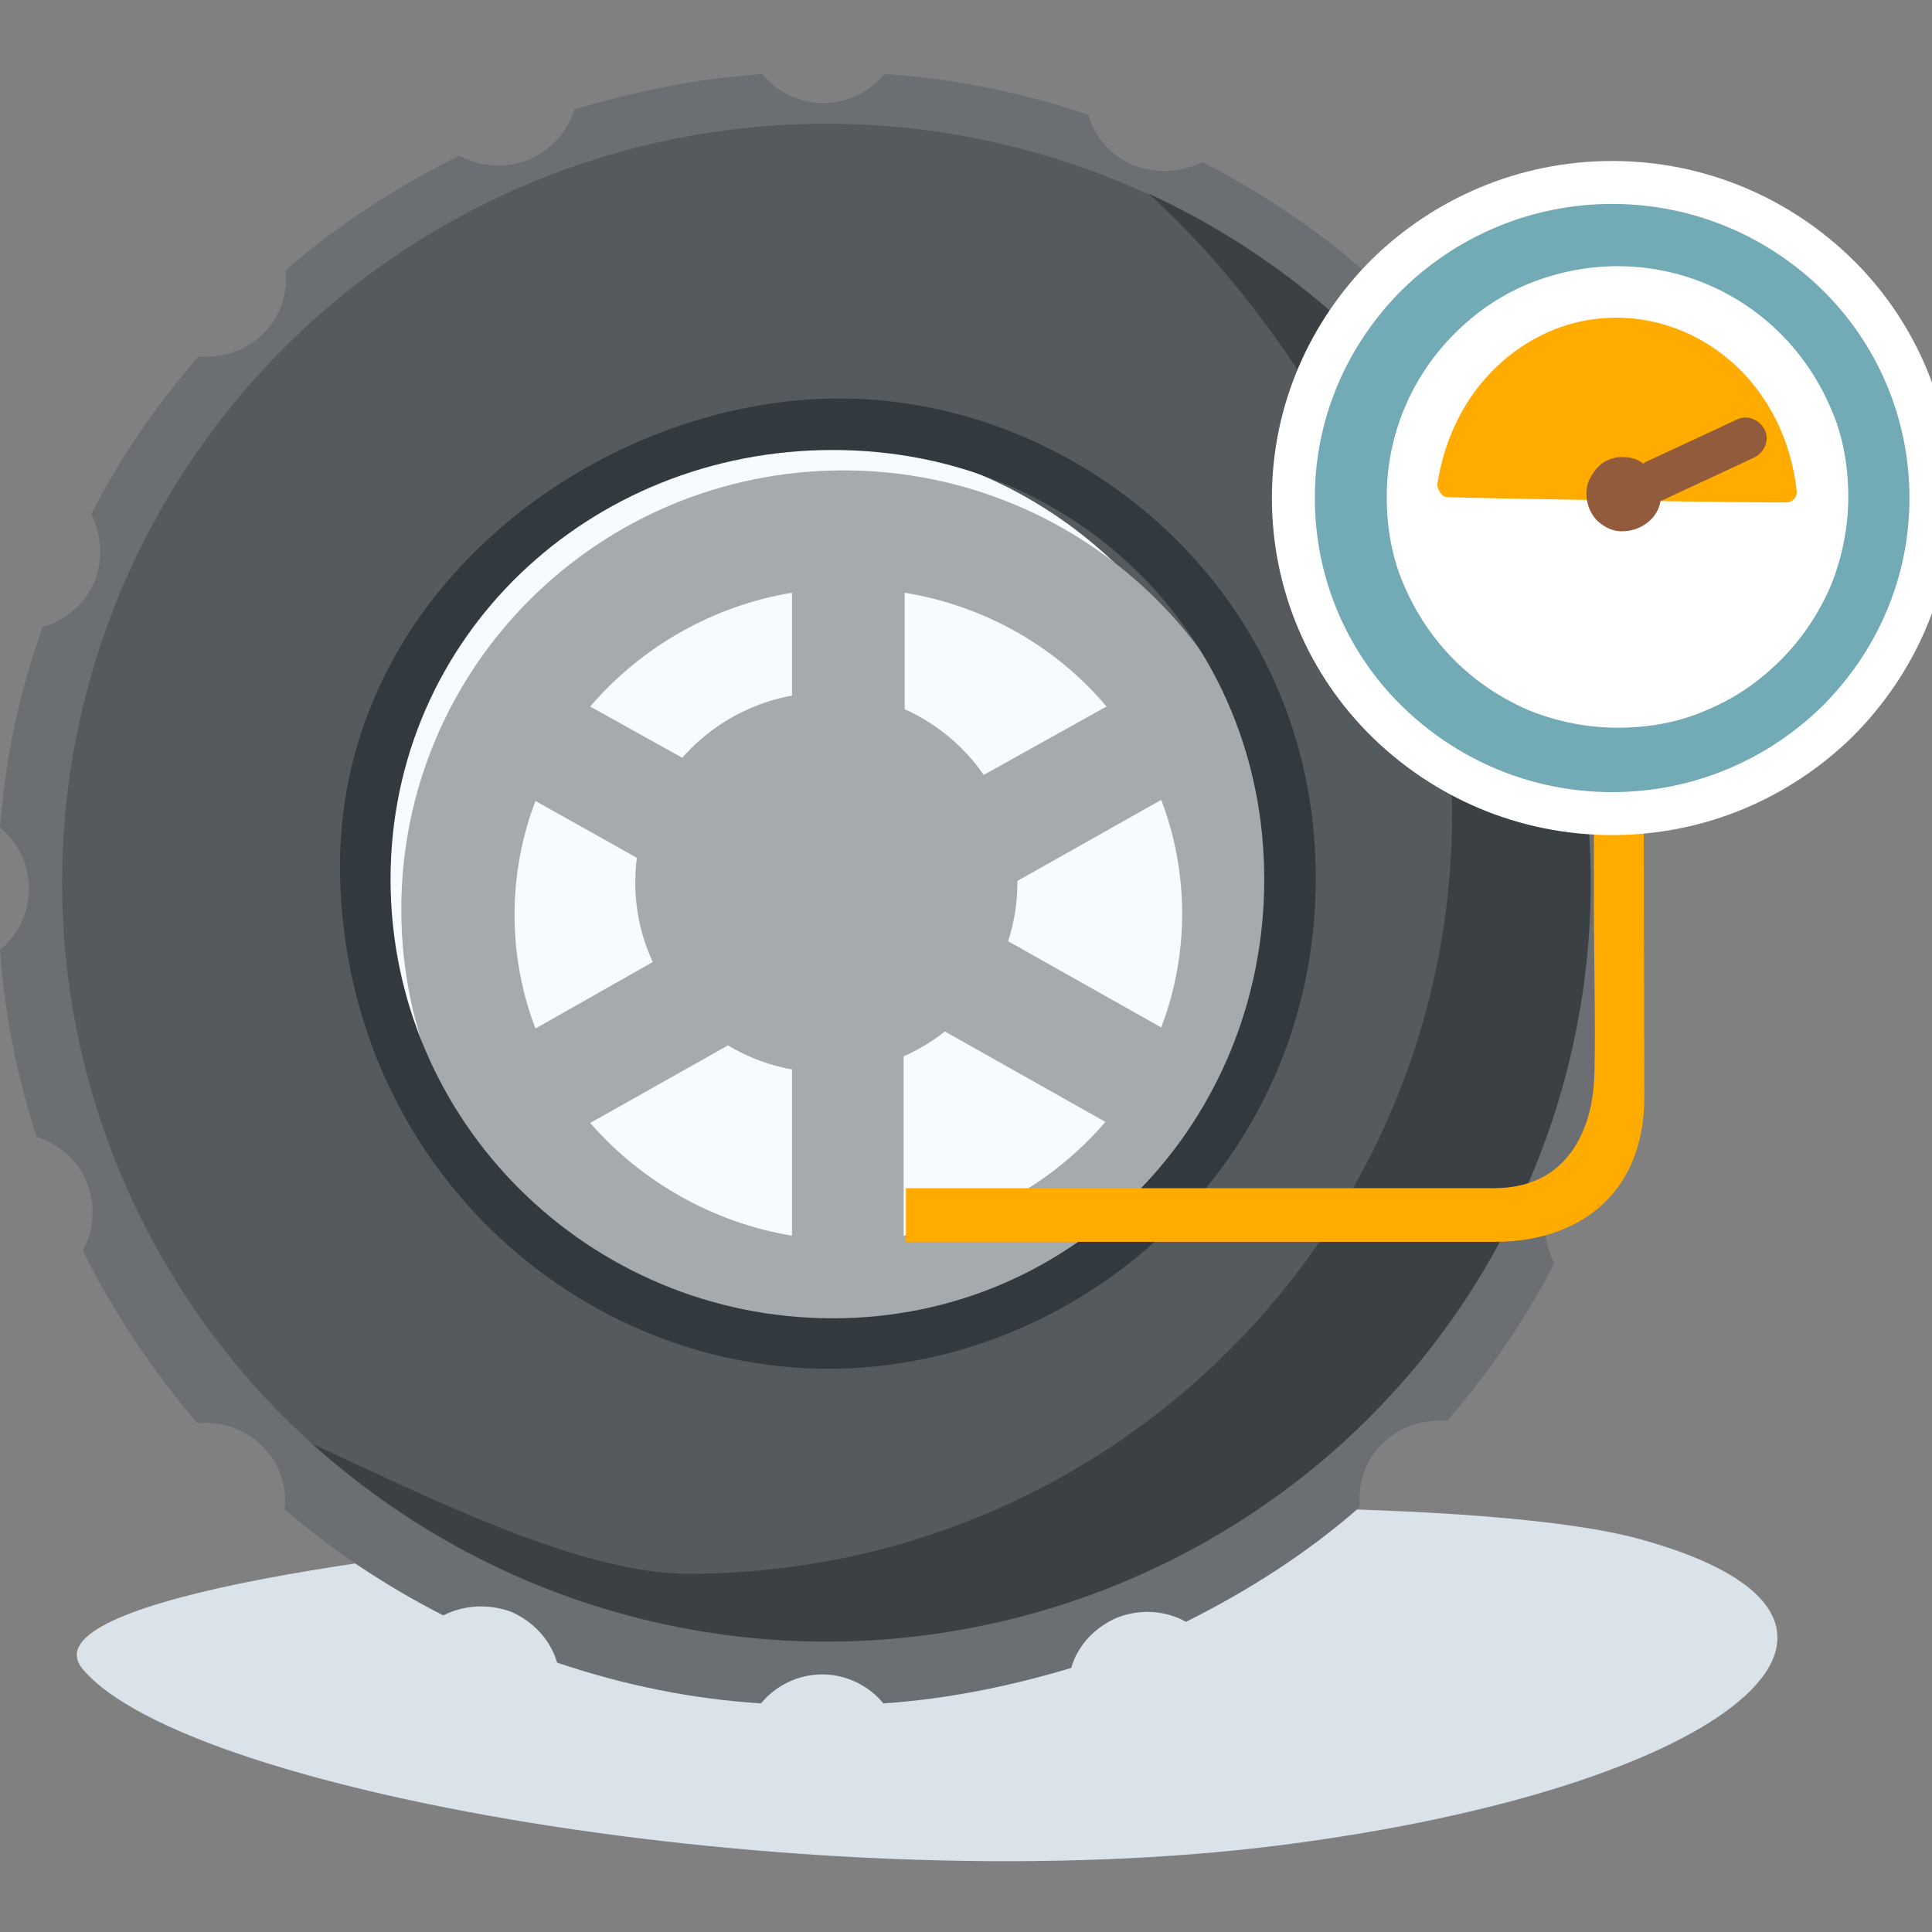 <?xml version="1.0" encoding="utf-8"?>
<!-- Generator: Adobe Illustrator 23.0.4, SVG Export Plug-In . SVG Version: 6.00 Build 0)  -->
<svg version="1.1" id="Layer_1" xmlns="http://www.w3.org/2000/svg" xmlns:xlink="http://www.w3.org/1999/xlink" x="0px" y="0px"
	 viewBox="0 0 180 180" style="enable-background:new 0 0 180 180;" xml:space="preserve">
<rect x="0" y="0" width="180" height="180" fill="#808080" stroke="none"/>
<style type="text/css">
	.st0{fill-rule:evenodd;clip-rule:evenodd;fill:#D9E3E9;}
	.st1{fill:#6B6F74;}
	.st2{fill:#555A5F;}
	.st3{fill:#3B4045;}
	.st4{fill:#F7FBFF;}
	.st5{fill:#A5AAAF;}
	.st6{fill:#32393F;}
	.st7{fill-rule:evenodd;clip-rule:evenodd;fill:#BF360C;}
	.st8{fill-rule:evenodd;clip-rule:evenodd;fill:#FFAB00;}
	.st9{fill-rule:evenodd;clip-rule:evenodd;fill:#72AAB5;stroke:#FFFFFF;stroke-width:4;}
	.st10{fill-rule:evenodd;clip-rule:evenodd;fill:#FFFFFF;}
	.st11{fill-rule:evenodd;clip-rule:evenodd;fill:#915B3C;}
</style>
<g>
	<path class="st0" d="M152.8,143.4c27.2,7.5,8.7,23.1-33.4,28.5c-42.1,5.4-101.8-4.6-111.7-16.4C-2.2,143.6,125.6,135.9,152.8,143.4
		z"/>
	<g>
		<path class="st1" d="M153.3,77.1c-0.4-5.9-1.6-11.8-3.4-17.4c-2.1-0.6-3.9-2.2-4.7-4.3c-0.8-2.1-0.7-4.4,0.4-6.3
			c-2.9-5.8-6.5-11.2-10.7-16.1c-2.2,0.2-4.4-0.5-6-2.1c-1.6-1.6-2.4-3.7-2.1-5.9c-4.5-3.9-9.5-7.2-14.8-9.9c-2,1-4.3,1.1-6.4,0.3
			c-2.1-0.9-3.6-2.6-4.2-4.7c-6.2-2.1-12.6-3.4-19-3.8c-1.4,1.7-3.5,2.7-5.7,2.7c-2.2,0-4.3-1-5.7-2.7c-6,0.4-11.8,1.6-17.5,3.3
			c-0.6,2.1-2.2,3.8-4.3,4.7c-2.1,0.8-4.4,0.7-6.4-0.4c-5.8,2.9-11.3,6.4-16.2,10.7c0.2,2.2-0.5,4.4-2.1,5.9c-1.6,1.6-3.8,2.3-6,2.1
			c-3.9,4.5-7.3,9.4-10,14.7c1,2,1.1,4.3,0.3,6.3c-0.9,2-2.6,3.6-4.8,4.2C1.8,64.3,0.5,70.7,0,77.1c1.7,1.4,2.7,3.5,2.7,5.7
			c0,2.2-1,4.3-2.7,5.7c0.4,5.9,1.6,11.8,3.4,17.4c2.1,0.7,3.9,2.2,4.7,4.3c0.8,2.1,0.7,4.4-0.4,6.3c2.9,5.8,6.5,11.2,10.7,16.1
			c2.2-0.2,4.4,0.5,6,2.1c1.6,1.6,2.4,3.7,2.1,5.9c4.5,3.9,9.5,7.2,14.8,9.9c2-1,4.3-1.1,6.4-0.3c2,0.9,3.6,2.6,4.2,4.7
			c6.2,2.1,12.6,3.4,19,3.8c1.4-1.7,3.5-2.7,5.7-2.7c2.2,0,4.3,1,5.7,2.7c6-0.4,11.8-1.6,17.5-3.3c0.6-2.1,2.2-3.8,4.3-4.7
			c2.1-0.8,4.4-0.7,6.4,0.4c5.8-2.9,11.3-6.4,16.2-10.7c-0.2-2.2,0.5-4.4,2.1-5.9c1.6-1.6,3.8-2.3,6-2.1c3.9-4.5,7.3-9.4,10-14.7
			c-1-2-1.1-4.3-0.3-6.3c0.9-2,2.6-3.6,4.8-4.2c2.1-6.1,3.4-12.5,3.9-18.9c-1.7-1.4-2.7-3.5-2.7-5.7
			C150.5,80.6,151.5,78.5,153.3,77.1L153.3,77.1z"/>
		<g transform="translate(5.588 4.625)">
			<ellipse class="st2" cx="71.4" cy="77.6" rx="71.2" ry="70.7"/>
			<path class="st3" d="M58.5,142c39.3,0,71.1-31.6,71.2-70.7c0-20-13.4-44.5-28.3-57.9c35.7,16.5,51.1,58.5,34.6,94
				c-16.5,35.4-58.9,50.8-94.6,34.3c-6.5-3-12.5-7-17.9-11.8C33,134.2,48.1,142,58.5,142z"/>
			<ellipse class="st4" cx="69.5" cy="77.6" rx="41.5" ry="41.3"/>
			<path class="st5" d="M73,39.2c22.7,0,41.2,18.3,41.2,40.9c0,22.6-18.4,40.9-41.2,40.9c-22.8,0-41.2-18.3-41.2-40.9
				C31.8,57.5,50.2,39.2,73,39.2z M68.2,110.5V92.7h10.4v17.8c7.3-1.2,14-5,18.8-10.6l-15.8-8.9l5.2-8.8l15.8,8.9
				c2.6-6.8,2.6-14.4,0-21.2l-15.8,8.9L81.7,70l15.8-8.8c-4.7-5.6-11.4-9.4-18.8-10.6v17.8H68.2V50.6c-7.3,1.2-14,5-18.8,10.6
				L65.2,70L60,78.8L44.3,70c-2.6,6.8-2.6,14.4,0,21.2L60,82.3l5.2,8.8L49.4,100C54.2,105.5,60.9,109.3,68.2,110.5z"/>
			<path class="st6" d="M71.6,122.9c-23.5,0-44.8-19-45.5-45.7c-0.7-26.6,24.1-44.7,46.5-44.7S117,50.6,117,77.2
				S95.1,122.9,71.6,122.9z M72,37.3c-22.7,0-41.2,17.4-41.2,40s18.5,40.9,41.2,40.9c22.7,0,40.2-18.4,40.2-40.9S94.7,37.3,72,37.3z
				"/>
			<ellipse class="st5" cx="71.4" cy="77.6" rx="17.8" ry="17.7"/>
		</g>
	</g>
	<g>
		<path class="st7" d="M166.5,26.7l-1-1L166.5,26.7L166.5,26.7L166.5,26.7z M163.8,27.5L163.8,27.5l0.6-0.6L163.8,27.5z"/>
		<path class="st8" d="M153.1,58.9c0-1.4-1-2.5-2.3-2.5c-1.3,0-2.3,1.1-2.3,2.5v25.6c0,4.8,0.2,13.6,0,16.5
			c-0.2,2.9-1.6,9.7-9.3,9.7H84.4v2.5l0,2.5h54.9c7.6,0,13.9-4.3,13.9-13.5L153.1,58.9L153.1,58.9z"/>
		<path class="st9" d="M150.2,17c8.2,0,15.6,3.3,21,8.6c5.4,5.3,8.7,12.7,8.7,20.8c0,8.1-3.3,15.4-8.7,20.8
			c-5.4,5.3-12.8,8.6-21,8.6c-8.2,0-15.6-3.3-21-8.6c-5.4-5.3-8.7-12.7-8.7-20.8c0-8.1,3.3-15.4,8.7-20.8
			C134.6,20.3,142,17,150.2,17L150.2,17z"/>
		<path class="st10" d="M150.7,24.8c5.9,0,11.3,2.4,15.2,6.3c2,2,3.6,4.4,4.7,7c1.1,2.5,1.6,5.3,1.6,8.2c0,2.9-0.6,5.7-1.6,8.2
			c-1.1,2.6-2.7,5-4.7,7c-2,2-4.3,3.6-7,4.7c-2.5,1.1-5.3,1.6-8.2,1.6c-2.9,0-5.7-0.6-8.2-1.6c-2.6-1.1-5-2.7-7-4.7
			c-2-2-3.6-4.4-4.7-7c-1.1-2.5-1.6-5.3-1.6-8.2c0-5.9,2.4-11.3,6.3-15.2c2-2,4.3-3.6,7-4.7C145,25.4,147.8,24.8,150.7,24.8"/>
		<path class="st8" d="M134.7,46.3c0.5,0.1,31.5,0.6,31.9,0.5c0.5-0.1,0.8-0.5,0.8-1c-0.5-4.8-2.7-9.2-6.2-12.2
			c-3.5-3-7.9-4.4-12.4-3.9c-3.7,0.4-7.2,2.2-9.9,5s-4.4,6.5-5,10.5C134,45.7,134.3,46.2,134.7,46.3z"/>
		<path class="st11" d="M151.1,49.5c-1,0-1.8-0.5-2.4-1.1c-0.6-0.7-0.9-1.5-0.9-2.5c0-0.9,0.5-1.8,1.1-2.4c0.1-0.1,0.2-0.2,0.3-0.3
			c0.6-0.4,1.4-0.7,2.2-0.6c0.6,0,1.2,0.2,1.7,0.6c0,0,0.1,0,0.1-0.1l8.6-4c1-0.5,2.1,0,2.6,0.9c0.5,1,0,2.1-0.9,2.6l-8.6,4
			c-0.1,0-0.2,0.1-0.2,0.1c-0.1,0.7-0.5,1.4-1.1,1.9l-0.6-0.6l0,0l0.6,0.6l0,0l0,0l0,0C152.9,49.2,152,49.5,151.1,49.5"/>
	</g>
</g>
</svg>
